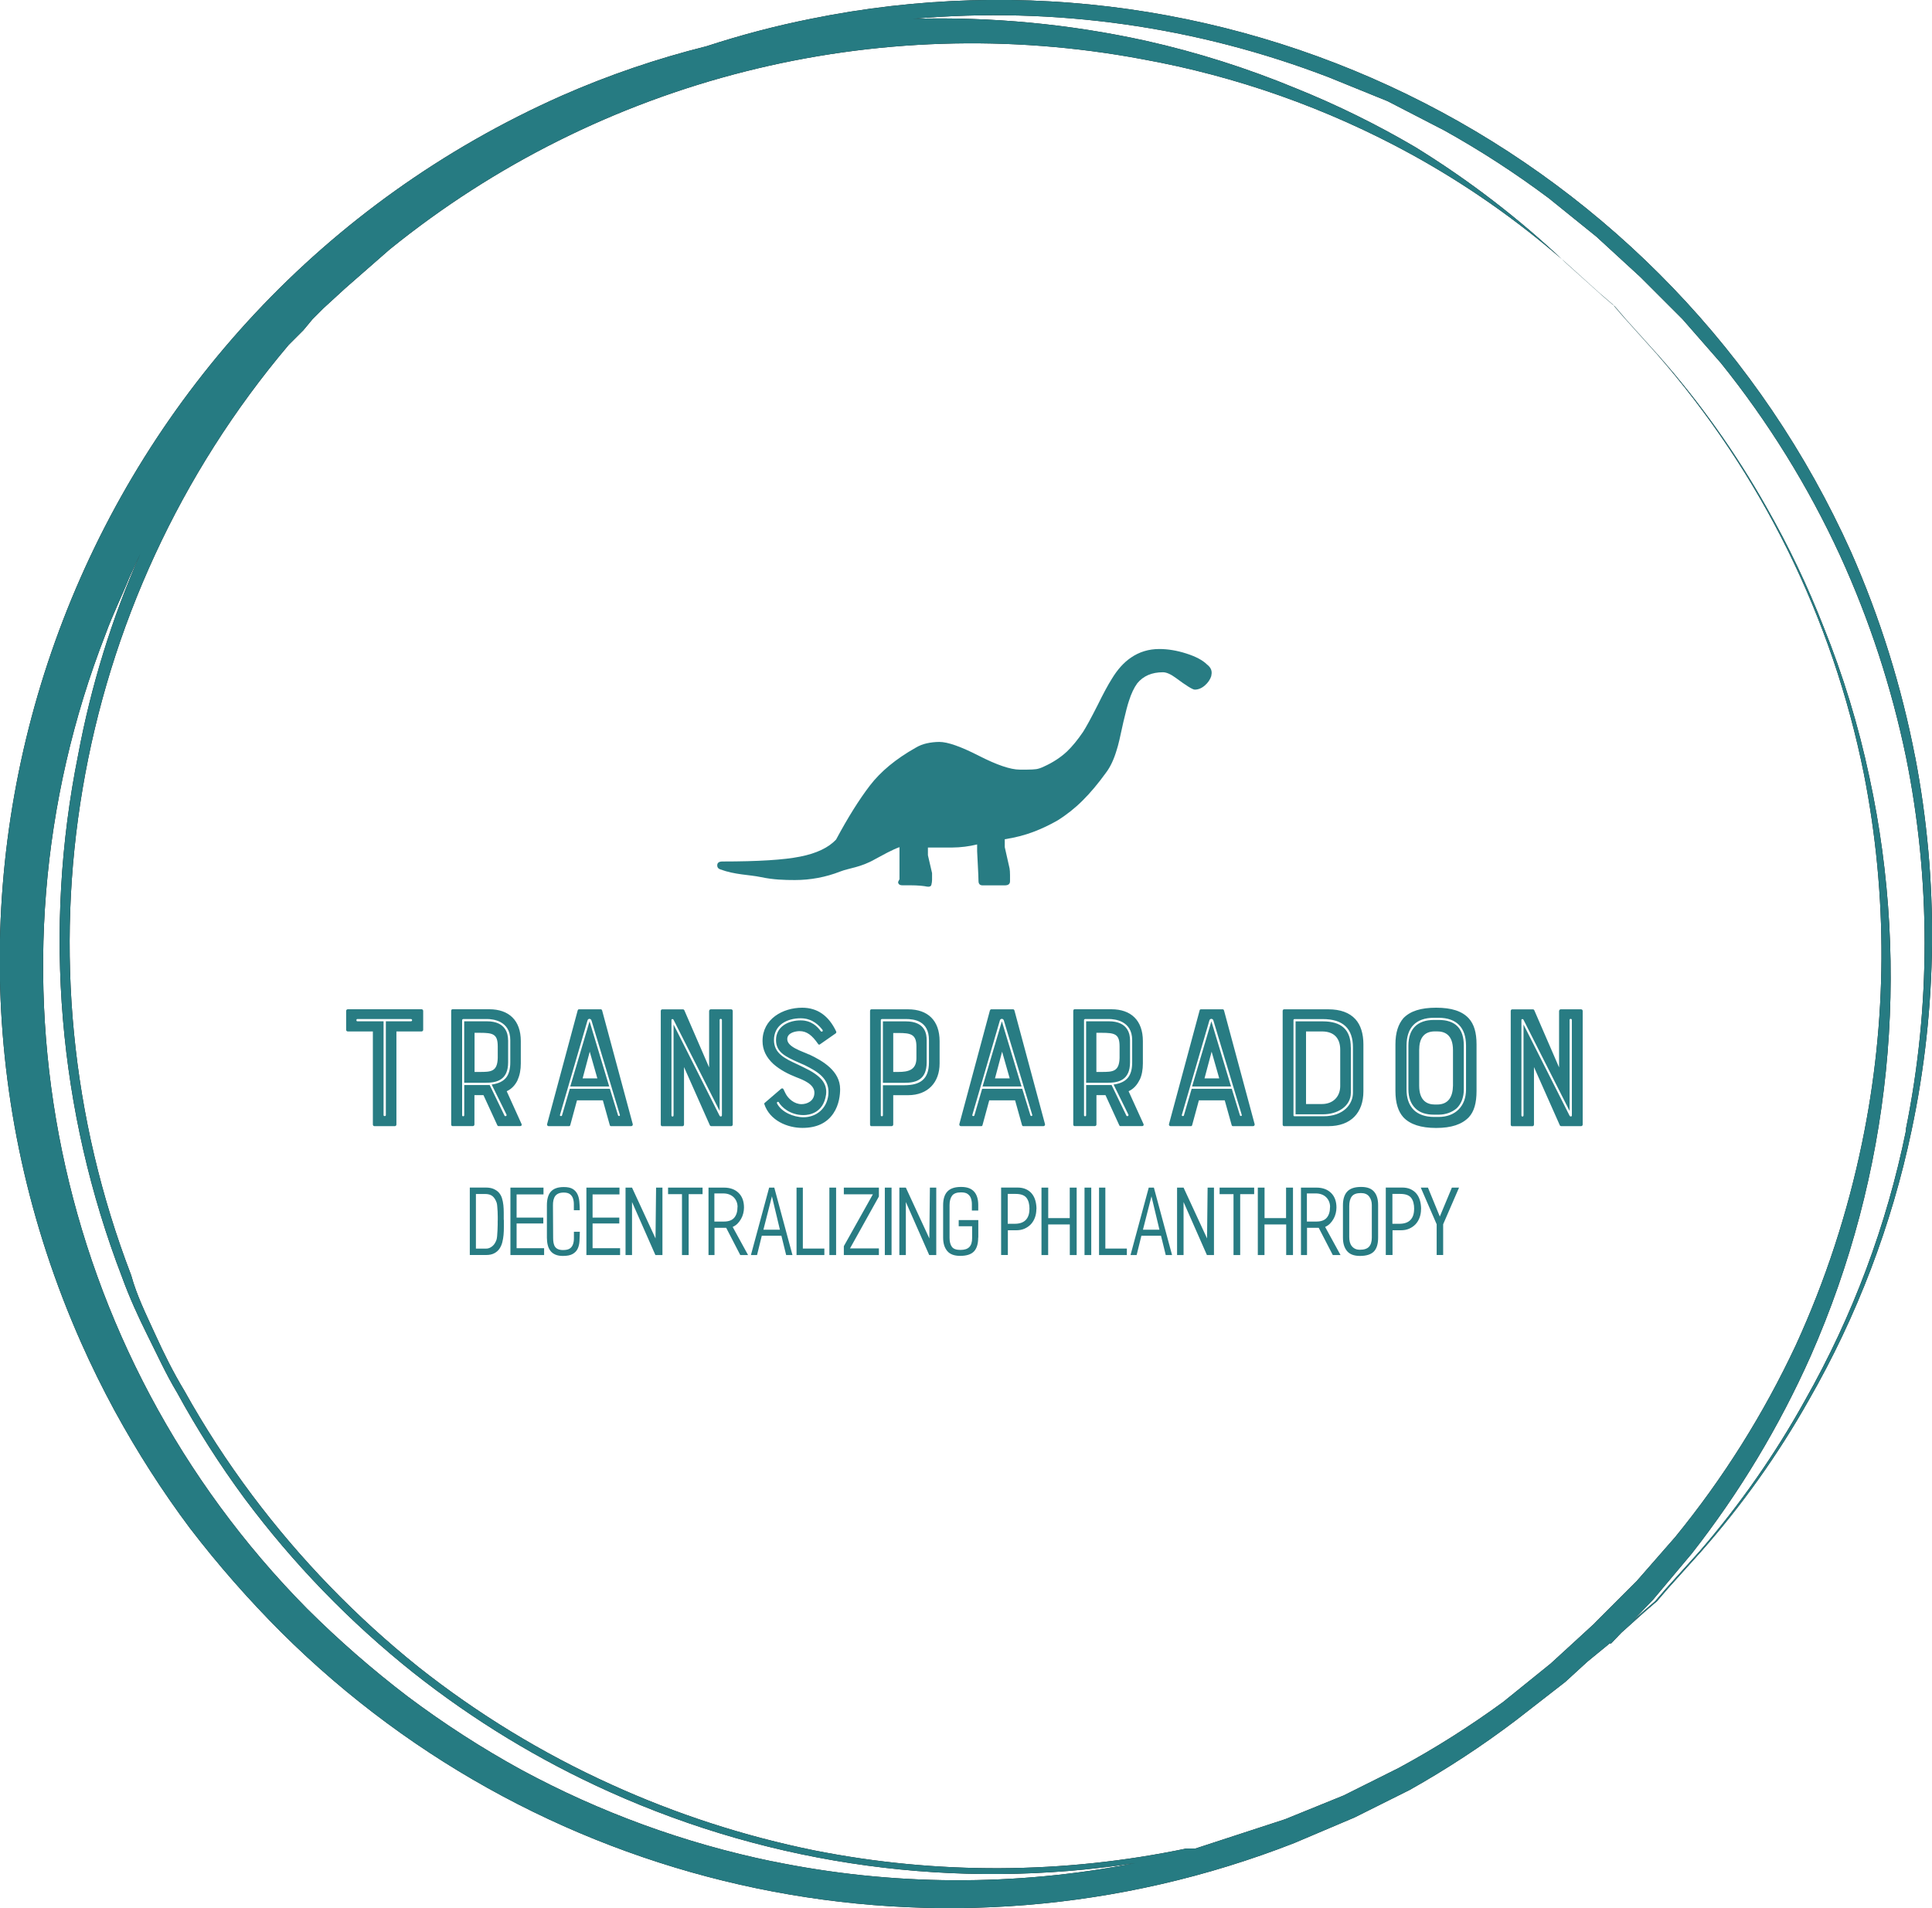 <?xml version="1.0" encoding="UTF-8"?>
<svg id="Layer_1" data-name="Layer 1" xmlns="http://www.w3.org/2000/svg" version="1.1" viewBox="0 0 312.5 308.64">
  <defs>
    <style>
      .cls-1 {
        fill-rule: evenodd;
      }

      .cls-1, .cls-2 {
        fill: #287c83;
      }

      .cls-1, .cls-2, .cls-3, .cls-4 {
        stroke-width: 0px;
      }

      .cls-3 {
        fill: #111;
      }

      .cls-4 {
        fill: #267b82;
      }
    </style>
  </defs>
  <path class="cls-3" d="M309.77,122.44c-2.2-11.41-5.68-22.55-10.37-33.18C270.36,24.72,200.48-11.08,131.13,3.05c-5.71,1.14-11.35,2.63-16.89,4.44-8.01,2-15.84,4.67-23.4,8C13.68,49.75-21.11,140.07,13.15,217.24c1.65,3.72,3.46,7.38,5.4,10.96,3.6,6.6,7.65,12.94,12.15,18.96,4.56,5.95,9.51,11.59,14.81,16.89,43.03,42.82,107.29,56.18,163.83,34.07l9.78-4.15,8.89-4.44c5.98-3.36,11.72-7.12,17.18-11.26l8-6.22,3.56-3.26,3.26-2.67,5.93-5.33,2.07-1.78,1.78-2.07,5.33-5.93c6.67-7.56,12.53-15.8,17.48-24.59,7.78-13.56,13.37-28.25,16.59-43.55,4.22-19.9,4.42-40.45.59-60.43h0ZM257.93,262.57l-3.55,3.26-3.56,3.26-7.7,6.22c-5.38,3.93-11.02,7.5-16.89,10.67l-8.89,4.44-9.48,3.85-14.52,4.74h-1.48c-19.82,4.14-40.28,4.24-60.14.3-11.33-2.3-22.36-5.88-32.88-10.67-11.1-5.03-21.55-11.4-31.11-18.96-10.12-8.11-19.18-17.47-26.96-27.85-4.03-5.38-7.69-11.02-10.96-16.89-1.78-2.96-3.26-5.93-4.74-9.18s-2.96-6.22-3.85-9.48C1.62,155.22,11.39,97.54,46.7,55.78l2.37-2.37,1.48-1.78,1.78-1.78,3.56-3.26,7.11-6.22C97.09,12.74,141.61,1.48,184.75,9.57c15.25,2.75,29.96,7.95,43.55,15.4,8.79,4.83,17.04,10.59,24.59,17.18l5.92,5.33,2.07,1.78,1.78,2.07,5.33,5.93c16.88,19.31,28.42,42.7,33.48,67.84,3.91,19.77,3.81,40.12-.3,59.84-2.32,11.23-5.9,22.16-10.67,32.59-5.21,11.14-11.77,21.59-19.55,31.11l-6.22,7.11-6.81,6.81ZM124.91,301.08c-14.18-2.93-27.85-7.92-40.59-14.81-6.4-3.51-12.53-7.47-18.37-11.85-5.74-4.38-11.18-9.13-16.29-14.22C8.65,218.7-4.12,156.95,17.07,102.59c1.18-3.26,2.67-6.22,3.85-9.18l1.78-3.85c-4.6,10.44-7.98,21.37-10.07,32.59-5.68,28.25-3.22,57.53,7.11,84.43,1.18,3.26,2.67,6.52,4.15,9.48s2.96,6.22,4.74,9.18c3.26,5.97,6.92,11.71,10.96,17.18,7.84,10.51,17,19.97,27.26,28.14,9.73,7.7,20.38,14.17,31.7,19.26,26.63,11.99,56.16,16,85.03,11.55-19.38,3.79-39.32,3.69-58.66-.3h0ZM308.29,182.88c-3.11,15.28-8.61,29.98-16.29,43.55-4.85,8.77-10.61,17.02-17.18,24.59l-5.33,5.92-1.78,2.07-2.07,1.78-5.63,5.04h.59l6.81-7.11,6.22-7.41c7.71-9.83,14.18-20.58,19.26-32,12.96-29.42,16.28-62.19,9.48-93.62-1.76-8.3-4.24-16.42-7.41-24.29-2.59-6.63-5.66-13.07-9.18-19.26-4.95-8.79-10.81-17.03-17.48-24.59l-5.33-5.92-1.78-2.07-2.07-1.78-5.93-5.33c-7.43-7.05-15.57-13.3-24.29-18.67-6.18-3.63-12.61-6.8-19.26-9.48-7.86-3.26-15.99-5.84-24.29-7.7-12.35-2.72-24.99-3.91-37.62-3.56,22.85-2.01,45.85,1.24,67.25,9.48l9.48,3.85,9.18,4.74c5.87,3.27,11.51,6.93,16.89,10.96l7.7,6.22,3.55,3.26,3.55,3.26,6.81,6.81,6.22,7.11c7.67,9.54,14.14,19.99,19.26,31.11,4.77,10.43,8.34,21.36,10.67,32.59,4.02,19.84,4.02,40.3,0,60.14v.3Z"/>
  <path class="cls-4" d="M309.77,122.44c-2.2-11.41-5.68-22.55-10.37-33.18C270.36,24.72,200.48-11.08,131.13,3.05c-5.71,1.14-11.35,2.63-16.89,4.44-8.01,2-15.84,4.67-23.4,8C13.68,49.75-21.11,140.07,13.15,217.24c1.65,3.72,3.46,7.38,5.4,10.96,3.6,6.6,7.65,12.94,12.15,18.96,4.56,5.95,9.51,11.59,14.81,16.89,43.03,42.82,107.29,56.18,163.83,34.07l9.78-4.15,8.89-4.44c5.98-3.36,11.72-7.12,17.18-11.26l8-6.22,3.56-3.26,3.26-2.67,5.93-5.33,2.07-1.78,1.78-2.07,5.33-5.93c6.67-7.56,12.53-15.8,17.48-24.59,7.78-13.56,13.37-28.25,16.59-43.55,4.22-19.9,4.42-40.45.59-60.43h0ZM257.93,262.57l-3.55,3.26-3.56,3.26-7.7,6.22c-5.38,3.93-11.02,7.5-16.89,10.67l-8.89,4.44-9.48,3.85-14.52,4.74h-1.48c-19.82,4.14-40.28,4.24-60.14.3-11.33-2.3-22.36-5.88-32.88-10.67-11.1-5.03-21.55-11.4-31.11-18.96-10.12-8.11-19.18-17.47-26.96-27.85-4.03-5.38-7.69-11.02-10.96-16.89-1.78-2.96-3.26-5.93-4.74-9.18s-2.96-6.22-3.85-9.48C1.62,155.22,11.39,97.54,46.7,55.78l2.37-2.37,1.48-1.78,1.78-1.78,3.56-3.26,7.11-6.22C97.09,12.74,141.61,1.48,184.75,9.57c15.25,2.75,29.96,7.95,43.55,15.4,8.79,4.83,17.04,10.59,24.59,17.18l5.92,5.33,2.07,1.78,1.78,2.07,5.33,5.93c16.88,19.31,28.42,42.7,33.48,67.84,3.91,19.77,3.81,40.12-.3,59.84-2.32,11.23-5.9,22.16-10.67,32.59-5.21,11.14-11.77,21.59-19.55,31.11l-6.22,7.11-6.81,6.81ZM124.91,301.08c-14.18-2.93-27.85-7.92-40.59-14.81-6.4-3.51-12.53-7.47-18.37-11.85-5.74-4.38-11.18-9.13-16.29-14.22C8.65,218.7-4.12,156.95,17.07,102.59c1.18-3.26,2.67-6.22,3.85-9.18l1.78-3.85c-4.6,10.44-7.98,21.37-10.07,32.59-5.68,28.25-3.22,57.53,7.11,84.43,1.18,3.26,2.67,6.52,4.15,9.48s2.96,6.22,4.74,9.18c3.26,5.97,6.92,11.71,10.96,17.18,7.84,10.51,17,19.97,27.26,28.14,9.73,7.7,20.38,14.17,31.7,19.26,26.63,11.99,56.16,16,85.03,11.55-19.38,3.79-39.32,3.69-58.66-.3h0ZM308.29,182.88c-3.11,15.28-8.61,29.98-16.29,43.55-4.85,8.77-10.61,17.02-17.18,24.59l-5.33,5.92-1.78,2.07-2.07,1.78-5.63,5.04h.59l6.81-7.11,6.22-7.41c7.71-9.83,14.18-20.58,19.26-32,12.96-29.42,16.28-62.19,9.48-93.62-1.76-8.3-4.24-16.42-7.41-24.29-2.59-6.63-5.66-13.07-9.18-19.26-4.95-8.79-10.81-17.03-17.48-24.59l-5.33-5.92-1.78-2.07-2.07-1.78-5.93-5.33c-7.43-7.05-15.57-13.3-24.29-18.67-6.18-3.63-12.61-6.8-19.26-9.48-7.86-3.26-15.99-5.84-24.29-7.7-12.35-2.72-24.99-3.91-37.62-3.56,22.85-2.01,45.85,1.24,67.25,9.48l9.48,3.85,9.18,4.74c5.87,3.27,11.51,6.93,16.89,10.96l7.7,6.22,3.55,3.26,3.55,3.26,6.81,6.81,6.22,7.11c7.67,9.54,14.14,19.99,19.26,31.11,4.77,10.43,8.34,21.36,10.67,32.59,4.02,19.84,4.02,40.3,0,60.14v.3Z"/>
  <g>
    <path class="cls-1" d="M195.94,109.31c-.19.6-.54,1.12-1.06,1.57-.52.45-1.07.67-1.63.67-.34,0-1.36-.63-3.08-1.91-.82-.6-1.51-.9-2.07-.9-1.79,0-3.18.6-4.15,1.79-.52.71-.97,1.66-1.35,2.86-.23.67-.52,1.81-.9,3.42-.49,2.32-.84,3.81-1.07,4.48-.45,1.53-1.03,2.77-1.74,3.7-1.27,1.76-2.52,3.25-3.76,4.48-1.24,1.24-2.61,2.33-4.09,3.25-1.26.72-2.57,1.34-3.92,1.85-1.38.52-2.92.92-4.6,1.18v1.28l.78,3.45c.04.26.07.61.07,1.06v1c0,.45-.28.67-.84.67h-3.59c-.45,0-.67-.24-.67-.72,0-.44-.04-1.31-.11-2.61-.07-1.3-.11-2.03-.11-2.18v-1.11c-1.31.32-2.66.49-4.01.5h-3.95v1.25c.22.98.45,1.94.67,2.89v1.09c0,.25-.04.52-.11.79-.07.27-.31.37-.72.3-.19-.05-.52-.09-1-.14-.55-.05-1.11-.07-1.66-.07h-1.28c-.48,0-.72-.18-.72-.55l.22-.44v-5.18c-.52.18-1.18.48-1.96.88-.56.29-1.21.64-1.96,1.05-2.35,1.36-4.24,1.45-5.66,2.01-2.34.92-4.83,1.38-7.34,1.38-1.68,0-3.5-.05-5.47-.47-1.96-.41-4.16-.36-6.59-1.25-.33-.11-.5-.32-.5-.64,0-.43.28-.64.84-.64,5.76,0,9.95-.26,12.58-.79,2.63-.52,4.57-1.44,5.8-2.75,1.91-3.56,3.73-6.47,5.47-8.74,1.74-2.27,4.19-4.3,7.37-6.1.56-.34,1.18-.59,1.82-.73.67-.15,1.36-.23,2.05-.23,1.35,0,3.47.75,6.39,2.24s5.12,2.24,6.61,2.24h1.18c.64,0,1.14-.03,1.51-.08.37-.06.78-.2,1.23-.42,1.42-.64,2.65-1.44,3.7-2.41.86-.82,1.74-1.89,2.63-3.2.52-.82,1.31-2.26,2.35-4.32.9-1.83,1.66-3.25,2.3-4.26.9-1.49,1.92-2.63,3.08-3.42,1.35-.93,2.88-1.4,4.6-1.4,1.38,0,2.84.24,4.37.73,1.53.49,2.65,1.08,3.36,1.79.64.49.86,1.08.67,1.79h0Z"/>
    <circle class="cls-2" cx="194.03" cy="108.28" r=".38"/>
  </g>
  <path class="cls-2" d="M60.32,166.84h-4.07c-.14,0-.26-.11-.26-.26,0,0,0,0,0,0v-3.07c0-.14.12-.26.26-.26h11.94c.14,0,.26.11.26.26v3.07c0,.14-.12.26-.26.26h-4.07v15.06c0,.14-.11.26-.26.26h-3.29c-.14,0-.26-.11-.26-.26,0,0,0,0,0,0v-15.06h0ZM66.45,164.83h-8.65c-.2,0-.2.37,0,.37h4.24v15.18c0,.2.37.2.37,0v-15.18h4.04c.29,0,.26-.37,0-.37ZM83.74,174.68c-.4.83-.97,1.46-1.78,1.83l2.4,5.3c.09.17-.03.34-.2.34h-3.52c-.11,0-.17-.06-.2-.14l-2.24-4.87h-1.46v4.75c0,.14-.11.26-.26.26h-3.3c-.11,0-.2-.11-.2-.26v-18.38c0-.14.08-.26.2-.26h5.96c3.18,0,5.1,1.8,5.1,5.15v3.61c0,1-.17,1.95-.52,2.66h0ZM80.51,171.13v-1.86c0-2.01-.74-2.21-2.92-2.21h-.83v6.33h.83c1.81,0,2.86-.03,2.92-2.26h0ZM75.09,180.41v-4.9h4.12l2.4,4.96c.06.14.4.09.32-.17l-2.4-4.87c2.23-.32,3.01-1.49,3.01-3.61v-3.58c0-3.15-2.86-3.41-3.75-3.41h-3.87c-.06,0-.17.09-.17.17v15.41c0,.2.34.2.34,0ZM82.19,168.24v3.58c0,2.92-1.86,3.32-3.67,3.32h-3.44v-9.94h3.69c3.09,0,3.41,2.09,3.41,3.04ZM93.44,163.43c.03-.09.09-.17.2-.17h3.55c.11,0,.17.09.2.17l4.96,18.41c.03.17-.09.32-.26.32h-3.26c-.09,0-.17-.06-.2-.17l-1.12-4.01h-4.18l-1.09,4.01c-.03.11-.09.17-.2.17h-3.29c-.17,0-.29-.14-.26-.32l4.95-18.41ZM94.24,174.43h2.38l-1.23-4.32-1.15,4.32ZM98.65,176.12l1.32,4.29c.06.17.37.14.29-.09l-4.58-15.23c-.09-.37-.57-.4-.66,0l-4.44,15.23c-.09.2.23.29.32.12l1.26-4.32s6.5,0,6.5,0ZM92.24,175.74l3.12-10.54,3.18,10.54h-6.3ZM114.71,163.52c0-.14.11-.26.26-.26h3.29c.14,0,.26.11.26.26v18.38c0,.14-.11.26-.26.26h-3.18c-.11,0-.23-.06-.26-.14l-4.18-9.42v9.31c0,.14-.11.26-.26.26h-3.27c-.14,0-.23-.11-.23-.26v-18.38c0-.14.09-.26.23-.26h3.38c.11,0,.17.09.2.14l4.01,9.25v-9.14h0ZM116.77,180.44v-15.46c0-.2-.37-.26-.37,0v14.72l-7.47-14.78c-.09-.12-.32-.12-.32.06v15.43c0,.26.34.26.34,0v-14.69l7.44,14.75c.11.2.37.14.37-.03h0ZM130.88,170.56c2.18,1.03,5.01,2.66,5.01,5.61,0,.86-.14,2.52-1.09,3.92-1.06,1.57-2.72,2.35-5.01,2.35-2.43,0-5.27-1.18-6.16-3.84-.03-.09,0-.17.09-.23l2.63-2.26c.11-.09.29-.09.37.06.06.14.17.37.32.66.43.89,1.46,1.77,2.6,1.77.89,0,2.09-.49,2.09-1.86s-1.8-2.06-2.92-2.49c-1.29-.51-2.61-1.17-3.72-2.15-1.17-1.09-1.75-2.29-1.75-3.72,0-3.58,3.29-5.38,6.41-5.38,2.46,0,4.3,1.29,5.5,3.84.06.12,0,.26-.09.32l-2.55,1.78c-.12.06-.17.06-.29-.09-.97-1.4-1.83-2.06-2.98-2.06-.6,0-2,.23-2,1.29,0,1.29,2.38,1.95,3.52,2.49h0ZM125.67,178.46c.72,1.43,2.69,2.26,4.3,2.26,2.09,0,3.78-1.43,4.01-3.61.29-2.66-1.8-3.81-3.87-4.84l-.92-.4c-2.12-.95-3.67-1.66-3.67-3.64,0-2.18,2-3.18,3.98-3.18,1.8,0,2.75,1.06,3.24,1.72.17.23.46.03.29-.2-.49-.6-1.52-1.86-3.52-1.86-2.26,0-4.32,1.12-4.32,3.52,0,2.15,1.72,2.98,3.89,3.98l.89.43c2.84,1.35,3.87,2.61,3.64,4.44-.43,2.92-2.66,3.29-3.64,3.29-2.15,0-3.58-1.29-4.01-2.09-.14-.14-.34,0-.29.17h0ZM146.88,163.26c3.18,0,5.1,1.8,5.1,5.15v3.61c0,3.06-1.89,5.13-5.1,5.13h-2.4v4.75c0,.14-.11.26-.26.26h-3.29c-.12,0-.2-.11-.2-.26v-18.38c0-.14.09-.26.2-.26h5.96ZM148.23,171.16v-1.89c0-1.98-.92-2.18-2.92-2.18h-.83v6.3h.83c1.57,0,2.92-.29,2.92-2.23ZM150.26,171.82v-3.58c0-3.15-2.43-3.41-3.75-3.41h-3.87c-.06,0-.17.09-.17.17v15.41c0,.2.34.2.34,0v-4.87h3.44c2.52,0,4.01-.89,4.01-3.72h0ZM142.82,165.21h3.69c3.18,0,3.38,2.09,3.38,3.04v3.58c0,2.92-1.83,3.32-3.64,3.32h-3.44v-9.94ZM160.13,163.43c.03-.09.09-.17.2-.17h3.55c.11,0,.17.09.2.17l4.95,18.41c.03.17-.09.32-.26.32h-3.26c-.09,0-.17-.06-.2-.17l-1.12-4.01h-4.18l-1.09,4.01c-.03.11-.09.17-.2.17h-3.29c-.17,0-.29-.14-.26-.32l4.95-18.41ZM160.94,174.43h2.38l-1.23-4.32-1.15,4.32ZM165.35,176.12l1.32,4.29c.06.17.37.14.29-.09l-4.58-15.23c-.09-.37-.57-.4-.66,0l-4.44,15.23c-.09.2.23.29.32.12l1.26-4.32h6.5,0ZM158.93,175.74l3.12-10.54,3.18,10.54h-6.3,0ZM184.32,174.68c-.4.83-.97,1.46-1.77,1.83l2.41,5.3c.09.17-.03.34-.2.34h-3.52c-.12,0-.17-.06-.2-.14l-2.23-4.87h-1.46v4.75c0,.14-.11.26-.26.26,0,0,0,0,0,0h-3.29c-.11,0-.2-.11-.2-.26v-18.38c0-.14.09-.26.2-.26h5.96c3.18,0,5.1,1.8,5.1,5.15v3.61c0,1-.17,1.95-.52,2.66h0ZM181.09,171.13v-1.86c0-2.01-.74-2.21-2.92-2.21h-.83v6.33h.83c1.8,0,2.86-.03,2.92-2.26h0ZM175.68,180.41v-4.9h4.12l2.4,4.96c.06.14.4.09.32-.17l-2.4-4.87c2.23-.32,3.01-1.49,3.01-3.61v-3.58c0-3.15-2.86-3.41-3.75-3.41h-3.87c-.06,0-.17.09-.17.17v15.41c0,.2.34.2.34,0ZM182.78,168.24v3.58c0,2.92-1.86,3.32-3.66,3.32h-3.44v-9.94h3.69c3.09,0,3.41,2.09,3.41,3.04h0ZM194.03,163.43c.03-.09.09-.17.2-.17h3.55c.12,0,.17.09.2.17l4.96,18.41c.03.17-.09.32-.26.32h-3.26c-.09,0-.17-.06-.2-.17l-1.12-4.01h-4.18l-1.09,4.01c-.03.11-.09.17-.2.17h-3.29c-.17,0-.29-.14-.26-.32l4.96-18.41ZM194.83,174.43h2.38l-1.23-4.32-1.15,4.32ZM199.24,176.12l1.32,4.29c.06.17.37.14.29-.09l-4.58-15.23c-.09-.37-.57-.4-.66,0l-4.44,15.23c-.09.2.23.29.32.12l1.26-4.32h6.5ZM192.82,175.74l3.12-10.54,3.18,10.54h-6.3ZM214.86,163.26c1.95,0,3.41.54,4.38,1.6.86.95,1.29,2.35,1.29,4.07v7.59c0,3.46-2.01,5.64-5.67,5.64h-7.16c-.14,0-.23-.11-.23-.26v-18.38c0-.14.09-.26.23-.26h7.16ZM216.78,175.66v-5.87c0-1.8-.95-2.95-2.95-2.95h-2.58v11.74h2.58c1.72,0,2.95-1.12,2.95-2.92h0ZM209.22,165.01v15.41c0,.12.11.14.17.14h4.67c3.29,0,4.78-1.98,4.78-3.81v-7.33c0-3.04-1.6-4.58-4.87-4.58h-4.58c-.06,0-.17.03-.17.17h0ZM218.5,169.42v7.33c0,2.29-2.29,3.49-4.44,3.49h-4.5v-15.03h4.41c3.01,0,4.52,1.35,4.52,4.21h0ZM232.3,163c2.46,0,4.18.54,5.27,1.72.86.95,1.26,2.29,1.26,4.21v7.53c0,1.98-.4,3.35-1.26,4.27-1.12,1.15-2.81,1.72-5.27,1.72s-4.21-.57-5.3-1.72c-.83-.92-1.29-2.29-1.29-4.27v-7.53c0-1.92.46-3.26,1.29-4.24,1.12-1.15,2.81-1.69,5.3-1.69ZM235.02,175.6v-5.73c0-2.52-1.35-3.04-2.58-3.04h-.34c-1.83,0-2.55,1.17-2.55,3.04v5.73c0,2.52,1.35,3.06,2.55,3.06h.34c1.83,0,2.55-1.23,2.58-3.06ZM227.51,169.13v7.1c0,1.35.34,2.46,1.15,3.29.74.74,1.89,1.15,3.29,1.15h.74c2.69,0,4.44-1.72,4.44-4.44v-7.1c0-2.92-1.55-4.5-4.44-4.5h-.74c-2.92,0-4.44,1.57-4.44,4.5h0ZM232.7,180.3h-.74c-1.35,0-2.35-.34-3.06-1.06s-1.09-1.72-1.09-3.01v-7.1c0-2.72,1.46-4.15,4.15-4.15h.74c2.72,0,4.07,1.4,4.07,4.15v7.1c0,1.2-.37,2.29-1.15,3.04-.74.63-1.75,1.03-2.92,1.03h0ZM252.19,163.52c0-.14.12-.26.26-.26h3.29c.14,0,.26.11.26.26v18.38c0,.14-.11.26-.26.26h-3.18c-.12,0-.23-.06-.26-.14l-4.18-9.42v9.31c0,.14-.11.26-.26.26h-3.27c-.14,0-.23-.11-.23-.26v-18.38c0-.14.09-.26.23-.26h3.38c.11,0,.17.09.2.14l4.01,9.25v-9.14h0ZM254.25,180.44v-15.46c0-.2-.37-.26-.37,0v14.72l-7.47-14.78c-.09-.12-.32-.12-.32.06v15.43c0,.26.34.26.34,0v-14.69l7.45,14.75c.11.2.37.14.37-.03h0ZM81.5,197.32c0,.36,0,.75,0,1.17s-.01.84-.05,1.26-.11.83-.21,1.22-.26.74-.47,1.04-.49.54-.84.72-.77.27-1.29.27h-2.65v-10.91h2.54c.53,0,.97.07,1.32.23s.64.35.86.61.39.56.49.9.18.71.22,1.1.06.79.06,1.19v1.19h0ZM80.51,197.43v-.62c0-.56-.03-1.12-.08-1.67-.01-.2-.04-.39-.09-.58-.17-.49-.39-.84-.68-1.08s-.7-.35-1.22-.35h-1.46v8.84h1.64c.21,0,.41-.04.58-.12s.33-.18.48-.31.27-.28.37-.45.19-.35.25-.53c.05-.13.08-.33.11-.62s.04-.59.06-.91.03-.63.03-.92,0-.52,0-.68h0ZM88.01,203.01h-5.45v-10.91h5.35v1.1h-4.35v3.75h4.32v.95h-4.32v4h4.45v1.1h0ZM93.79,199.23c-.01.54-.03,1.05-.06,1.53s-.13.89-.3,1.24-.44.63-.81.84-.89.31-1.57.31c-.48,0-.88-.07-1.21-.21s-.6-.34-.8-.6-.35-.57-.44-.93-.14-.77-.14-1.21v-5.24c0-.48.05-.9.15-1.26s.25-.68.47-.93.5-.44.85-.57.78-.19,1.28-.19c.61,0,1.09.1,1.43.31s.59.49.76.84.27.75.31,1.2.06.92.07,1.4h-.96c0-.32,0-.65,0-.99s-.05-.65-.14-.92-.25-.5-.48-.68-.57-.27-1.01-.27c-.34,0-.62.05-.85.15s-.41.24-.54.42-.22.4-.28.65-.08.53-.08.84l.03,5.31c0,.29.02.55.07.79s.12.44.24.61.28.3.49.39.47.14.79.14c.5,0,.86-.08,1.11-.25s.41-.4.51-.68.15-.6.15-.95,0-.71,0-1.08h.96,0ZM100.3,203.01h-5.45v-10.91h5.35v1.1h-4.35v3.75h4.32v.95h-4.32v4h4.45v1.1h0ZM107.14,203.01h-1.13l-3.78-8.58v8.58h-1.05v-10.91h1.05l3.8,8.22.09-8.22h1.03v10.91h0ZM113.64,193.16h-2.25v9.85h-1.08v-9.85h-2.25v-1.06h5.58s0,1.06,0,1.06ZM120.99,203.01h-1.25l-2.28-4.41h-1.89v4.41h-.97v-10.91h2.5c1,0,1.79.29,2.37.86s.87,1.36.87,2.36c0,.31-.04.62-.12.95s-.2.62-.36.9-.35.54-.57.76-.49.4-.78.53l2.49,4.55ZM119.3,195.24c0-.34-.06-.64-.18-.92s-.28-.5-.48-.69-.45-.34-.73-.44-.59-.15-.92-.15h-1.44v4.55h1.53c.78,0,1.34-.21,1.69-.63s.52-.99.52-1.73h0ZM128.18,203.01h-1.02l-.77-3.13h-3.17l-.77,3.13h-.99l2.95-10.91h.83l2.94,10.91ZM126.15,198.91l-1.29-5.4-1.38,5.4h2.68ZM133.33,203.01h-4.49v-10.91h1.02v9.86h3.48v1.05ZM135.24,203.01h-1.09v-10.91h1.09v10.91ZM142.16,203.01h-5.67v-1.44l4.7-8.39h-4.7v-1.08h5.67v1.44l-4.67,8.39h4.67v1.08ZM144.21,203.01h-1.09v-10.91h1.09v10.91ZM151.43,203.01h-1.13l-3.78-8.58v8.58h-1.05v-10.91h1.05l3.8,8.22.09-8.22h1.03v10.91h0ZM158.22,200.19c0,1.02-.23,1.76-.69,2.24s-1.21.71-2.23.71c-.95,0-1.65-.26-2.09-.79s-.66-1.24-.66-2.17v-5.24c0-.99.23-1.73.7-2.22s1.2-.73,2.2-.73,1.66.26,2.11.76.67,1.23.67,2.16v.9h-1.03c0-.35,0-.7,0-1.05s-.06-.67-.16-.95-.28-.5-.52-.68-.61-.26-1.08-.26c-.7,0-1.18.18-1.45.55s-.4.87-.4,1.52v5.29c0,.63.13,1.11.38,1.45s.71.5,1.38.5,1.14-.16,1.44-.47.45-.79.45-1.43v-1.93h-2.17v-1h3.17v2.84h0ZM167.63,195.59c0,.49-.08.94-.23,1.35s-.37.78-.65,1.08-.63.54-1.03.72-.86.26-1.35.26h-1.35v4h-1.09v-10.91h2.65c.53,0,.99.09,1.38.27s.7.42.95.73.44.68.56,1.11.18.89.18,1.38h0ZM166.52,195.56c0-.79-.16-1.39-.49-1.81s-.91-.63-1.75-.63h-1.28v4.83h1.13c.79,0,1.38-.2,1.78-.61s.6-1,.6-1.77h0ZM174.14,203.01h-1.1v-4.95h-3.5v4.95s-1.08,0-1.08,0v-10.91h1.09v4.93s3.48,0,3.48,0v-4.93h1.12v10.91h0ZM176.51,203.01h-1.09v-10.91h1.09v10.91ZM182.26,203.01h-4.49v-10.91h1.02v9.86h3.48v1.05ZM189.58,203.01h-1.02l-.77-3.13h-3.17l-.77,3.13h-.99l2.95-10.91h.83l2.94,10.91ZM187.54,198.91l-1.29-5.4-1.38,5.4h2.68ZM196.35,203.01h-1.13l-3.78-8.58v8.58h-1.05v-10.91h1.05l3.8,8.22.09-8.22h1.03v10.91h0ZM202.85,193.16h-2.25v9.85h-1.08v-9.85h-2.25v-1.06h5.59v1.06h0ZM209.15,203.01h-1.11v-4.95h-3.51v4.95s-1.08,0-1.08,0v-10.91h1.09v4.93s3.48,0,3.48,0v-4.93h1.12v10.91h0ZM216.83,203.01h-1.25l-2.28-4.41h-1.89v4.41h-.98v-10.91h2.5c1,0,1.79.29,2.37.86s.87,1.36.87,2.36c0,.31-.04.62-.12.95s-.2.62-.36.9-.35.54-.57.76-.49.4-.78.53l2.49,4.55ZM215.14,195.24c0-.34-.06-.64-.18-.92s-.28-.5-.48-.69-.45-.34-.73-.44-.59-.15-.92-.15h-1.44v4.55h1.53c.78,0,1.34-.21,1.69-.63s.52-.99.52-1.73h0ZM222.91,200.19c0,1.03-.23,1.78-.69,2.25s-1.21.71-2.25.71c-.95,0-1.65-.26-2.09-.79s-.66-1.24-.66-2.17v-5.24c0-1,.24-1.74.71-2.23s1.21-.73,2.22-.73,1.66.26,2.1.76.66,1.23.66,2.16v5.26h0ZM221.89,200.16v-5.25c0-.55-.15-1.01-.44-1.38s-.73-.55-1.32-.55c-.71,0-1.2.18-1.48.55s-.41.89-.41,1.56v5.02c0,.28.03.55.09.79s.16.46.31.65.32.33.54.44.48.16.79.16c.68,0,1.17-.16,1.47-.49s.45-.82.45-1.48h0ZM229.85,195.59c0,.49-.08.94-.23,1.35s-.37.78-.65,1.08-.63.54-1.03.72-.86.26-1.35.26h-1.35v4h-1.09v-10.91h2.65c.53,0,.99.09,1.37.27s.7.42.95.73.44.68.56,1.11.18.89.18,1.38h0ZM228.74,195.56c0-.79-.16-1.39-.49-1.81s-.91-.63-1.75-.63h-1.28v4.83h1.13c.79,0,1.38-.2,1.78-.61s.6-1,.6-1.77h0ZM236,192.1l-2.57,5.93v4.97h-1.05v-4.97l-2.57-5.93h1.16l1.92,4.68,1.95-4.68h1.16Z"/>
</svg>
